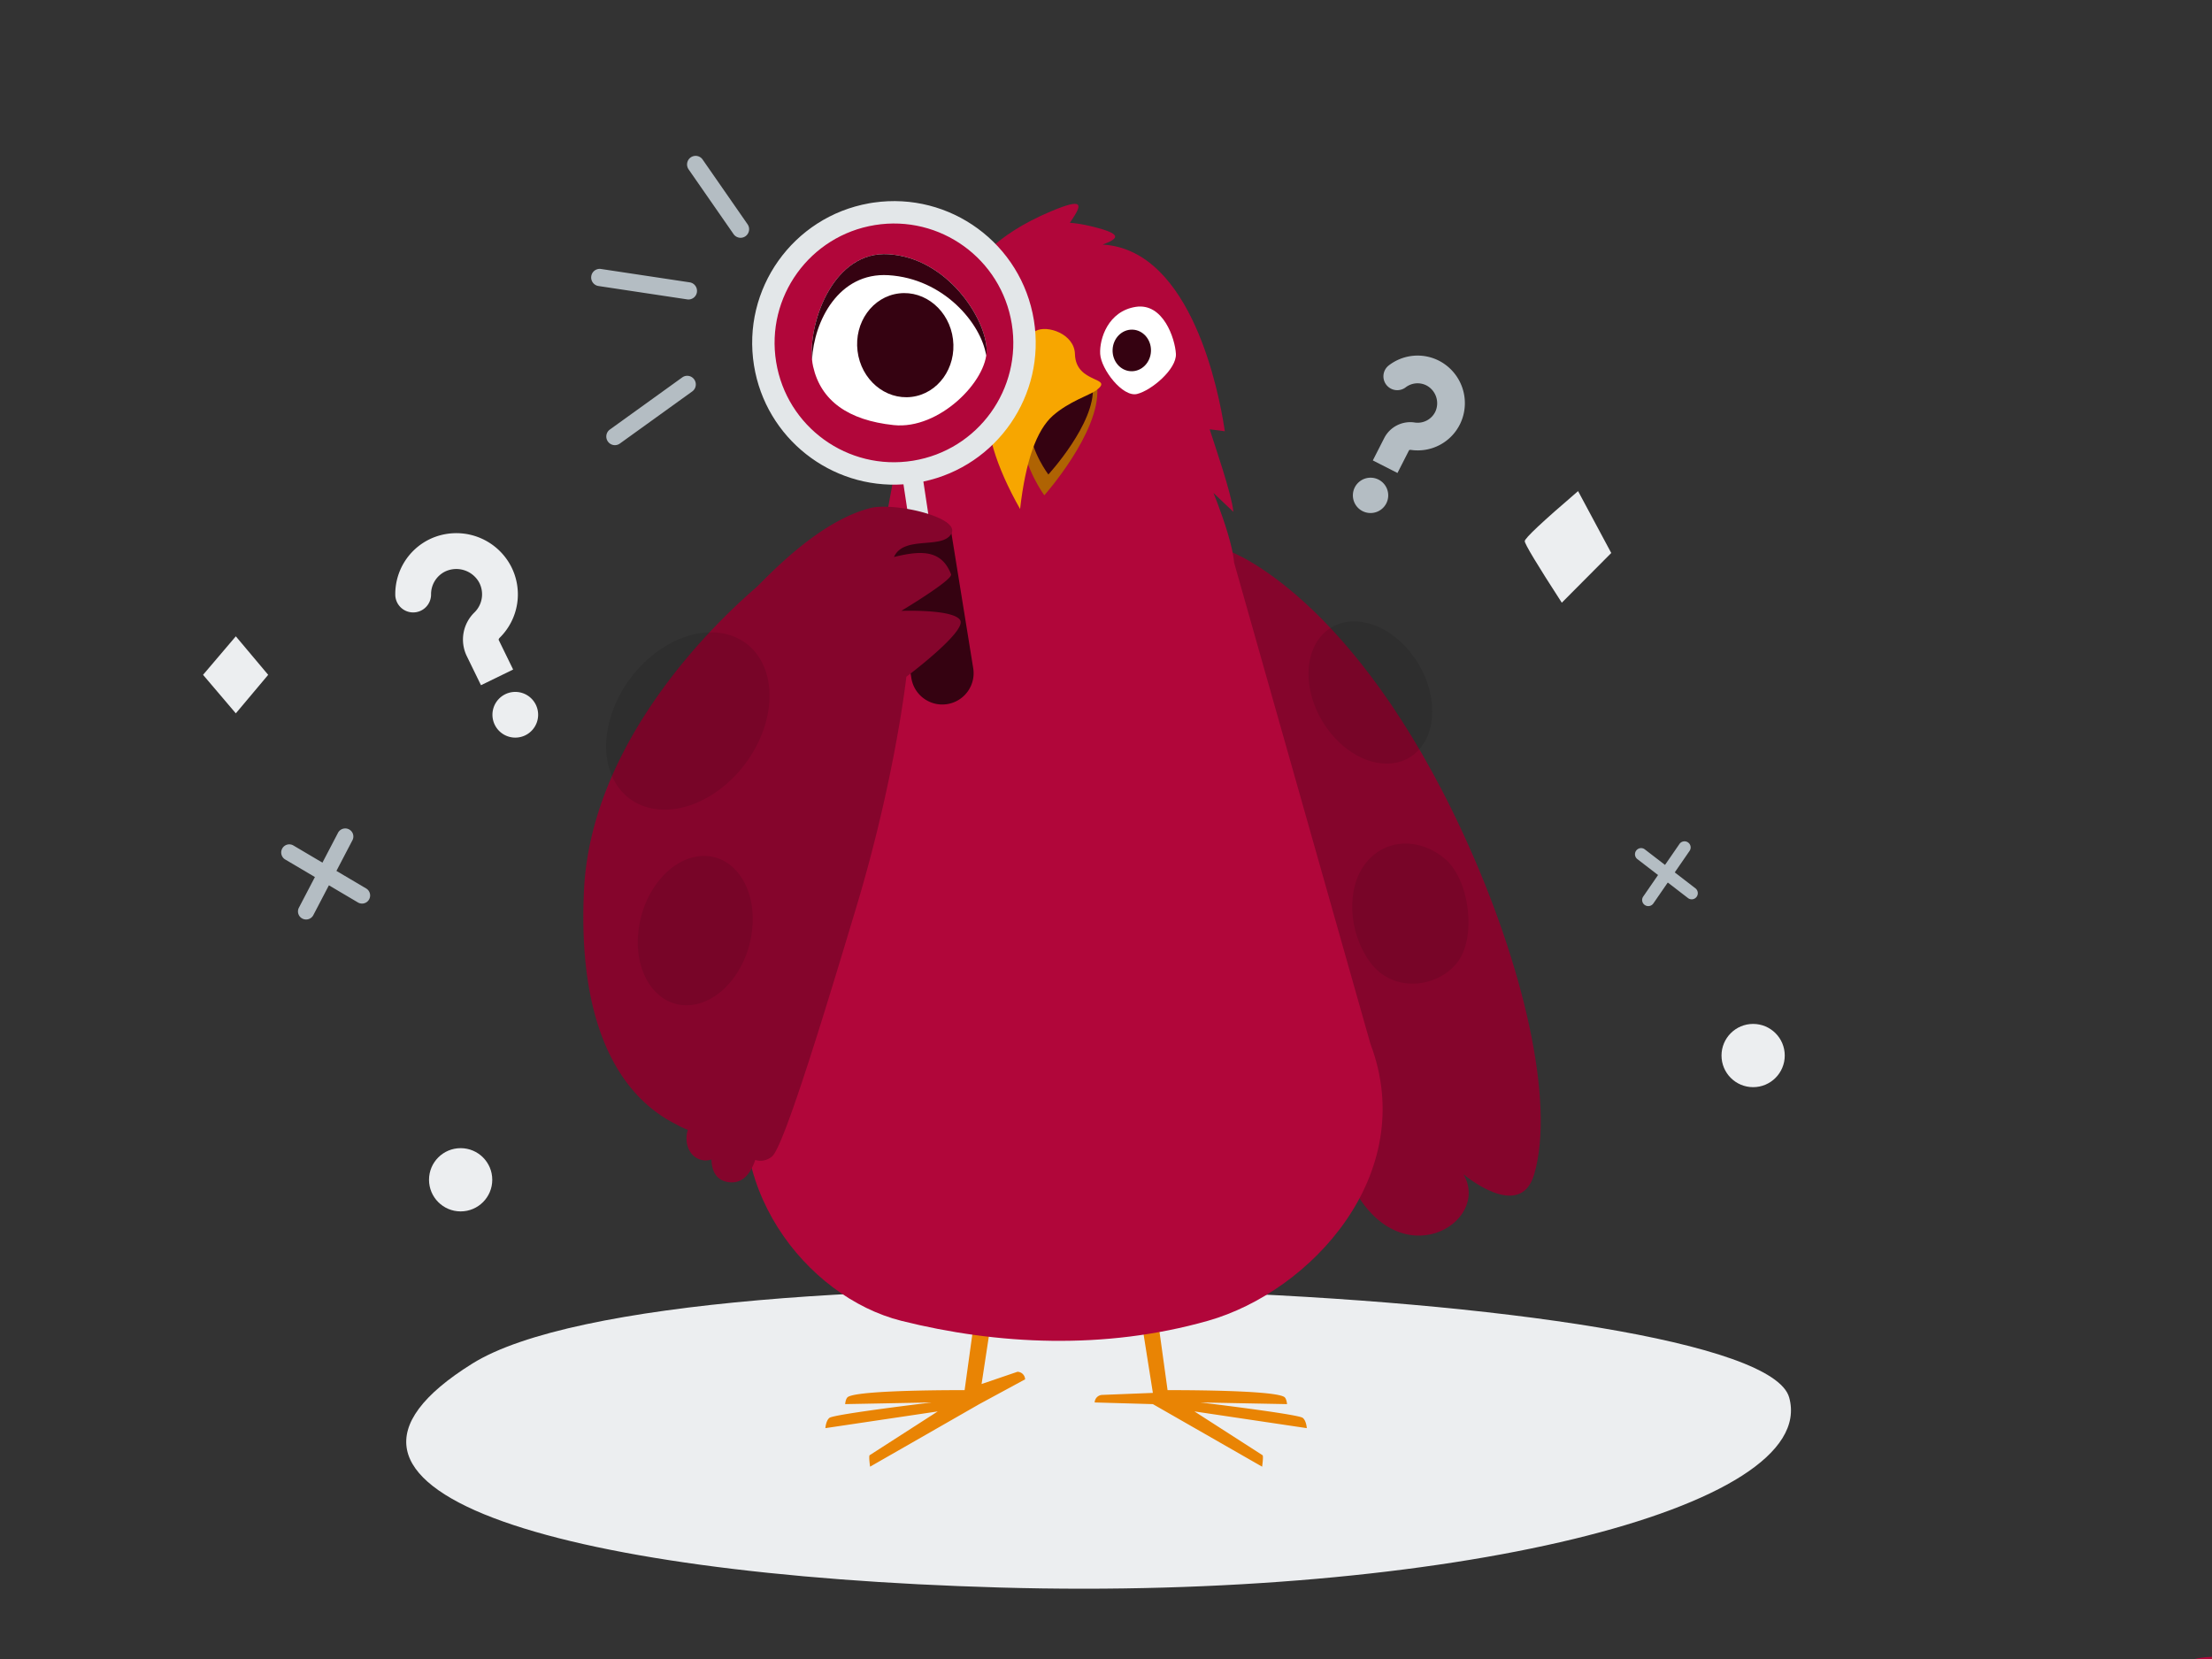 <svg width="1024" height="768" viewBox="0 0 1024 768" xmlns="http://www.w3.org/2000/svg"><rect x="0" y="0" width="1024" height="768" fill="#333333" stroke="none"/><g fill="none" fill-rule="evenodd"><path d="M828.256 646.912c-14.388-51.496-516.187-73.838-609.54-15.703-93.353 58.136 37.42 97.783 244.23 103.703 206.81 5.92 379.698-36.504 365.31-88z" fill="#ECEEF0"/><path d="M455.762 576.942l8.261.69-9.621 63.072 16.605-5.667a3.623 3.623 0 013.545 3.496l-21.196 11.477-50.57 28.957s-.6-4.219-.294-5.137c.064-.189.238-.293.461-.365l-.049-.006 31.21-20.073-52.01 7.743s.208-3.455 1.874-4.76c2.186-1.71 47.35-7.132 47.35-7.132l-40.076.773s.166-2.662 1.356-3.365c5.522-3.278 52.024-3.107 53.882-3.099h.057l9.215-66.604zm75.533 0l9.214 66.605h.058c1.857-.009 48.359-.18 53.881 3.098 1.19.703 1.356 3.365 1.356 3.365l-40.075-.773s45.163 5.423 47.349 7.132c1.666 1.305 1.875 4.76 1.875 4.76l-52.01-7.743 31.21 20.073-.05.006c.224.072.397.176.462.365.304.918-.295 5.137-.295 5.137L533.7 650.01l-26.945-.773a3.623 3.623 0 013.546-3.496l23.4-.927-10.668-67.181 8.262-.69z" fill="#E98404"/><path d="M677.544 386.347c27.57 59.844 42.535 123.658 32.66 157.314-6.495 22.143-32.66 0-32.66 0 12.875 22.51-29.896 48.148-51.764 4.895-21.867-43.254-56.132-293.17-56.132-293.17s57.009 20.49 107.896 130.96z" fill="#85052C"/><path d="M496.134 101.85l-.616.916-.247.357c2.883.235 5.908.703 9.076 1.445l1.99.482 1.813.47c11.593 3.131 9.196 5.089 2.318 7.697 41.557 2.458 53.938 69.98 56.194 84.191l.342 2.23-6.988-.899.064.25.315 1.02c1.851 5.787 9.73 28.589 10.508 36.504l.036.426-9.186-8.736 1.296 3.285.787 2.074c2.646 7.062 6.936 19.472 7.483 27.03l.029.002 63.061 222.62c22.758 60.107-27.429 114.682-75.27 128.236-47.843 13.554-97.494 11.113-141.866 0-43.928-11.001-85.995-63.638-68.223-122.25l.557-1.777 69.548-215.132-.376.614c-1.916 3.01-7.576 10.267-17.605 10.267l1.431-6.335c3.383-15.245 11.958-55.549 16.92-93.708 1.067-8.199 18.207-32.6 41.036-50.287l-13.702-1.53.187-.598.156-.432c.43-1.135 1.323-3.147 3.022-5.731l-.206-.066.288-.442.396-.575c1.125-1.588 3.64-4.834 7.591-8.285 5.947-5.528 14.876-11.732 28.206-17.339l1.843-.76 1.203-.478c12.212-4.757 11.03-1.424 6.59 5.243z" fill="#B1063A"/><path d="M507.967 179.639c1.317 20.603-24.525 49.651-24.525 49.651s-8.93-12.222-10.053-25.158l34.578-24.493z" fill="#AF6303"/><path d="M505.904 179.126c1.19 16.858-20.586 40.527-20.586 40.527s-7.605-10.03-8.601-20.615l29.187-19.912z" fill="#350211"/><path d="M479.464 153.193c5.262-2.899 17.929 1.363 18.16 10.716.347 14.09 18.746 10.319 9.693 16.907-2.722 1.98-12.635 5.139-19.944 11.638-7.56 6.72-12.608 21.112-15.146 43.174-22.56-39.872-20.148-67.35 7.237-82.435z" fill="#F7A600"/><path d="M470.583 149.565c5.063 31.34-16.24 60.85-47.581 65.913-31.34 5.062-60.85-16.24-65.911-47.58-5.062-31.342 16.24-60.852 47.58-65.913 31.34-5.062 60.85 16.24 65.912 47.58z" fill="#B1063A"/><path d="M438.526 325.948c7.905-1.277 13.278-8.72 12.002-16.625l-10.347-64.055a4.838 4.838 0 00-5.547-4.004l-19.075 3.08a4.84 4.84 0 00-4.005 5.548l10.347 64.055c1.277 7.905 8.72 13.279 16.625 12.001" fill="#350211"/><path d="M404.445 93.78c35.379-5.127 68.457 19.064 74.178 54.487 5.609 34.716-17.121 67.467-51.163 74.663l3.304 21.825-9.19 1.484-3.332-22.025c-33.45 2.29-63.74-21.266-69.192-55.018-5.721-35.424 18.058-68.799 53.253-75.07l1.07-.182 1.072-.164zm63.936 56.141c-4.866-30.123-33.23-50.6-63.354-45.734-30.124 4.865-50.6 33.23-45.734 63.355 4.865 30.123 33.23 50.6 63.353 45.734 30.125-4.867 50.601-33.231 45.735-63.355z" fill="#E3E7E9"/><path d="M411.286 117.69c-27.27-1.673-38.451 36.089-34.879 51.947 3.572 15.858 16.214 24.915 37.288 27.151 21.074 2.236 43.44-20.512 43.045-34.943-.397-14.431-18.184-42.483-45.454-44.156z" fill="#FFF"/><path d="M375.874 166.006l.043.495c.902-17.892 12.358-40.52 35.369-39.108 25.546 1.567 42.87 22.242 45.271 37.225.145-.952.208-1.879.183-2.773-.397-14.431-18.184-42.483-45.454-44.156-25.105-1.54-36.574 30.342-35.45 47.787l.038.53z" fill="#350211"/><path d="M396.98 162.5c1.625 13.228 12.833 22.736 25.039 21.237 12.204-1.498 20.779-13.435 19.155-26.663-1.624-13.228-12.833-22.737-25.037-21.238-12.206 1.498-20.78 13.436-19.157 26.664" fill="#350211"/><path d="M417.22 282.787l3.978-2.434c6.791-4.218 19.824-12.619 19.075-14.523-4.224-10.737-12.72-11.431-26.423-7.97 4.53-10.217 22.535-3.327 26.6-10.872 4.065-7.546-26.443-14.574-37.45-11.81-24.182 6.068-47.714 31.812-52.586 36.421l-.763.69c-8.089 7.13-75.683 64.943-79.304 139.763-3.045 62.913 16.667 95.56 42.846 108.524a36.352 36.352 0 005.227 2.464c-1.583 4.985-.135 11.242 4.89 13.445 2.102.92 4.169.906 6.05.264.12 5.144 2.045 9.695 7.93 10.504 6.664.917 10.348-4.296 12.337-10.283 2.497.81 5.544.34 7.842-1.675 5.825-5.108 26.87-75.226 38.959-115.389l1.065-3.576c17.156-58.145 22.093-103.043 22.093-103.043l2.515-1.928c6.8-5.296 24.877-19.95 22.414-24.225-3.025-5.251-27.296-4.347-27.296-4.347z" fill="#85052C"/><path d="M525.745 142.06c12.74-1.996 18.219 14.693 18.616 21.746.399 7.055-11.262 16.91-17.96 18.57-6.699 1.66-16.697-11.468-17.095-18.522-.398-7.055 3.699-19.797 16.44-21.794z" fill="#FFF"/><path d="M532.818 162.537c-.185 5.316-4.311 9.487-9.217 9.316-4.905-.171-8.73-4.62-8.545-9.936.186-5.317 4.312-9.488 9.217-9.317 4.906.172 8.731 4.62 8.545 9.937" fill="#350211"/><path d="M304.222 408.711c11.008-14.684 27.825-16.695 37.565-4.491 9.738 12.202 8.71 34-2.297 48.684-11.006 14.684-27.824 16.696-37.563 4.492-9.739-12.203-8.711-34 2.295-48.685zm364.726-11.099c11.437 9.758 14.78 36.539 5.52 48.143-9.262 11.605-29.48 13.963-39.947 0-10.467-13.964-11.444-34.692-2.184-46.296 9.262-11.604 25.174-11.604 36.611-1.847zm-360.856-98.499c20.095-12.143 41.008-6.468 46.712 12.676 5.704 19.142-5.962 44.507-26.056 56.65s-41.008 6.47-46.712-12.676c-5.704-19.142 5.962-44.505 26.056-56.65zm298.152 18.803c-2.916-18.118 7.32-31.612 22.864-30.141 15.543 1.471 30.51 17.352 33.426 35.47 2.916 18.119-7.32 31.614-22.864 30.142-15.543-1.472-30.508-17.352-33.426-35.47z" fill-opacity=".1" fill="#000"/><g fill="#B4BDC3"><path d="M156.481 385.52c.955-1.828 3.224-2.54 5.067-1.59a3.723 3.723 0 011.69 4.87l-.08.162-18.115 34.689c-.955 1.829-3.223 2.541-5.067 1.59a3.723 3.723 0 01-1.689-4.869l.08-.162 18.114-34.69z"/><path d="M132.022 397.877c-1.776-1.05-2.368-3.352-1.323-5.144a3.723 3.723 0 014.952-1.431l.158.088 33.693 19.905c1.776 1.05 2.369 3.352 1.323 5.143a3.723 3.723 0 01-4.951 1.432l-.158-.088-33.694-19.905z"/></g><g fill="#B4BDC3"><path d="M777.469 390.698a2.848 2.848 0 013.946-.726 2.813 2.813 0 01.818 3.807l-.075.114-16.778 24.347a2.848 2.848 0 01-3.947.726 2.813 2.813 0 01-.818-3.808l.075-.114 16.779-24.346z"/><path d="M757.989 397.712a2.848 2.848 0 01-.52-3.98 2.813 2.813 0 013.846-.617l.11.08 23.435 18.03a2.848 2.848 0 01.519 3.98 2.813 2.813 0 01-3.845.617l-.11-.08-23.435-18.03z"/></g><path d="M319.749 72.874a3.949 3.949 0 015.406.829l.114.156 20.794 29.944c1.259 1.806.83 4.292-.96 5.554a3.949 3.949 0 01-5.406-.83l-.114-.155-20.794-29.944c-1.26-1.806-.83-4.293.96-5.554zm-37.576 126.085l.153-.116 33.509-24.132c1.776-1.28 4.252-.864 5.53.93 1.24 1.74.895 4.137-.751 5.446l-.153.116-33.51 24.133c-1.776 1.28-4.252.864-5.53-.93-1.239-1.74-.894-4.137.752-5.447zm-8.46-71.09a3.951 3.951 0 014.303-3.378l.191.024 41.07 6.191c2.165.327 3.663 2.357 3.347 4.536a3.951 3.951 0 01-4.304 3.377l-.19-.024-41.07-6.191c-2.165-.327-3.663-2.357-3.347-4.536z" fill="#B4BDC3"/><circle fill="#B1063A" cx="1025" cy="808" r="41"/><path d="M730.54 227.347l15.354 28.648-22.89 23.014c-11.436-17.662-17.155-27.162-17.155-28.5 0-1.338 8.23-9.059 24.69-23.162zm-621.375 67.222l14.984 17.83-14.984 17.83L94 312.4z" fill="#ECEEF0"/><path d="M666.64 205.91a21.796 21.796 0 01-13.542 2.355s-.672-.09-.842.244l-5.324 10.449-11.408-5.813 5.324-10.449a13.531 13.531 0 0114.107-7.097 9.087 9.087 0 009.562-5.148 9.346 9.346 0 00-4.195-12.04 9.066 9.066 0 00-9.609.909 6.407 6.407 0 01-8.975-1.22 6.407 6.407 0 011.22-8.975 21.845 21.845 0 0111.239-4.419c4.09-.385 8.201.392 11.867 2.24l.133.067a22.113 22.113 0 0110.747 12.473 22.104 22.104 0 01-.862 16.442 21.797 21.797 0 01-9.443 9.982zm-24.881 27.122a8.183 8.183 0 00-1.065-9.022 8.183 8.183 0 00-14.38 4.652 8.183 8.183 0 004.422 7.936 8.194 8.194 0 0011.022-3.567z" fill="#B4BDC3"/><path d="M239.407 279.439a28.187 28.187 0 01-8.107 15.819s-.615.624-.403 1.059l6.648 13.63-14.883 7.259-6.648-13.63a17.521 17.521 0 01-1.409-10.636 17.499 17.499 0 015.058-9.458 11.751 11.751 0 002.126-13.882 12.086 12.086 0 00-15.701-5.039 11.724 11.724 0 00-6.539 10.632 8.286 8.286 0 01-8.245 8.32 8.286 8.286 0 01-8.32-8.244 28.25 28.25 0 014.184-15.047 28.216 28.216 0 0111.548-10.514l.173-.085a28.596 28.596 0 0121.246-1.392 28.586 28.586 0 0116.311 13.686 28.189 28.189 0 012.96 17.522zm8.647 46.805a10.582 10.582 0 00-10.147-5.922 10.582 10.582 0 00-6.387 18.472 10.582 10.582 0 0011.64 1.61 10.597 10.597 0 004.894-14.16z" fill="#ECEEF0"/><circle fill="#ECEEF0" cx="811.576" cy="488.639" r="14.639"/><circle fill="#ECEEF0" cx="213.244" cy="546.154" r="14.639"/></g></svg>
